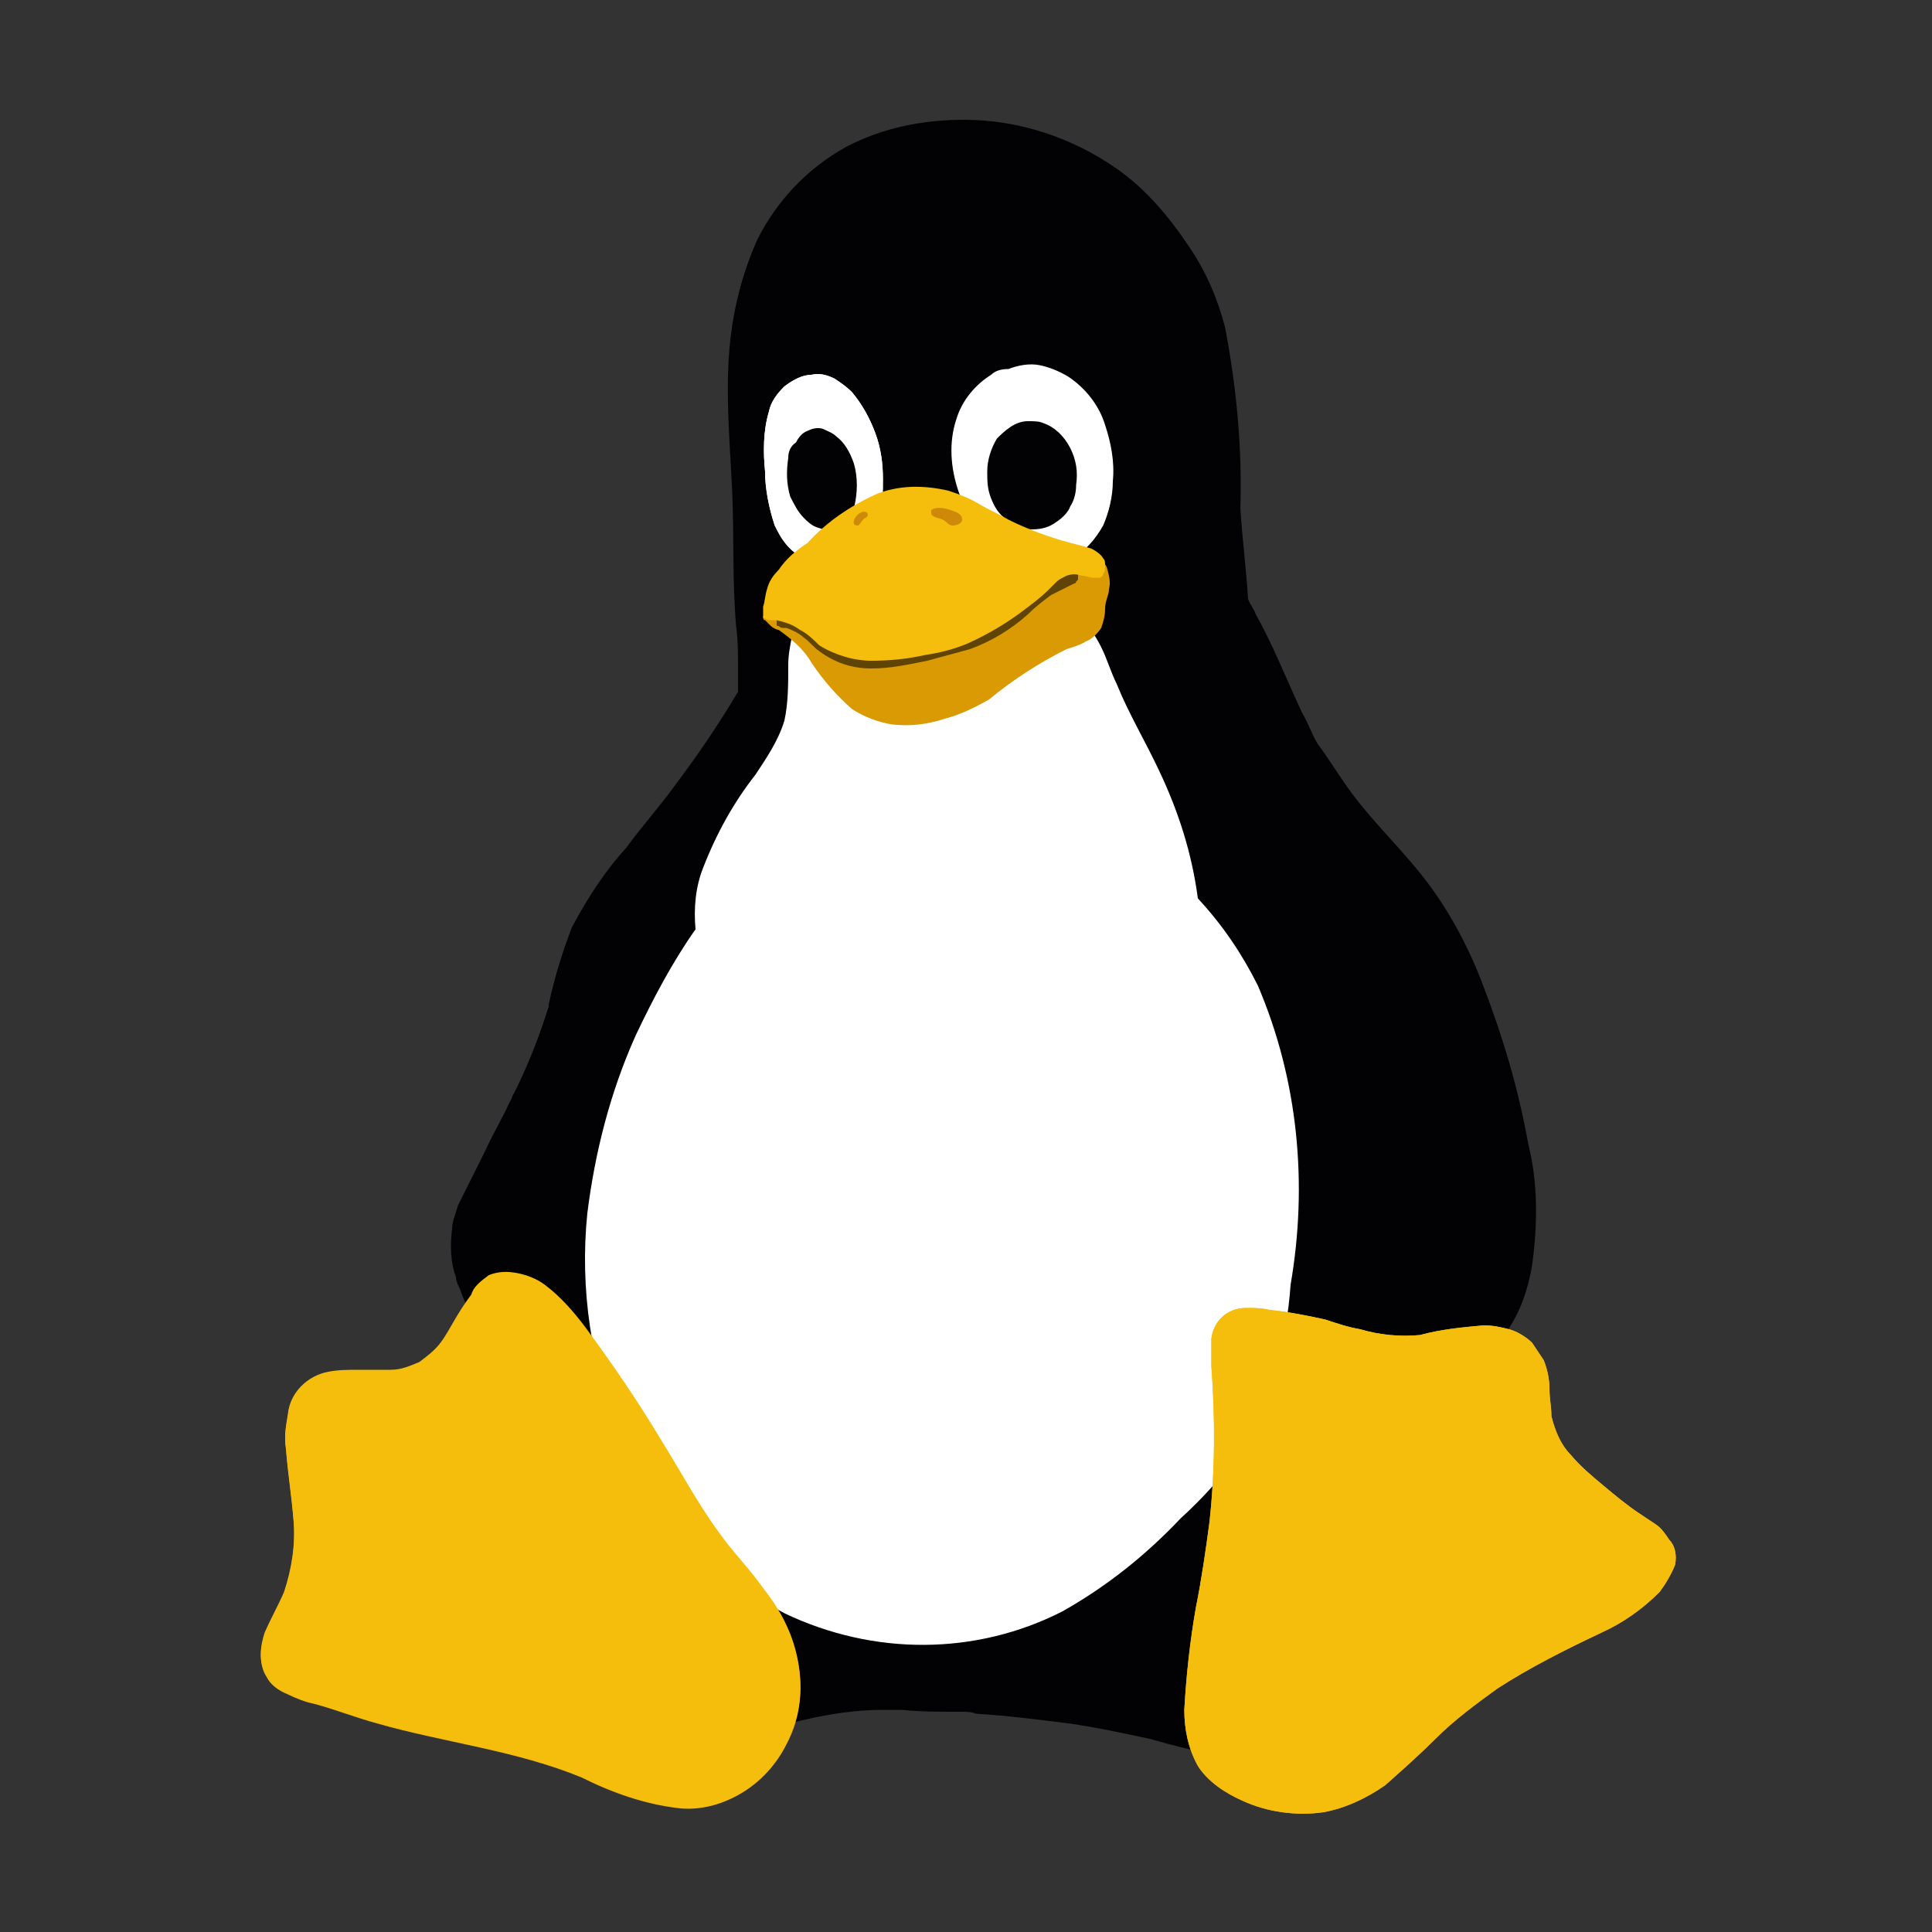 <?xml version="1.0" encoding="utf-8"?>
<!-- Generator: Adobe Illustrator 25.2.0, SVG Export Plug-In . SVG Version: 6.00 Build 0)  -->
<svg version="1.1" id="图层_1" xmlns="http://www.w3.org/2000/svg" xmlns:xlink="http://www.w3.org/1999/xlink" x="0px" y="0px"
	 viewBox="0 0 100 100" style="enable-background:new 0 0 100 100;" xml:space="preserve">
<rect x="0" y="0" width="100" height="100" fill="#333333" stroke="none"/>
<style type="text/css">
	.st0{fill:#FFFFFF;}
	.st1{fill:#020204;}
	.st2{fill:#D99A03;}
	.st3{fill:#604405;}
	.st4{fill:#F5BD0C;}
	.st5{fill:#CD8907;}
</style>
<path class="st0" d="M51.3,19.4c-0.8,0.5-1.5,1.3-1.8,2.3c-0.4,1.2-0.3,2.5,0.1,3.7c0.4,1.2,1.1,2.3,2.2,3.1
	c0.5,0.4,1.1,0.6,1.8,0.7c0.6,0.1,1.3,0,1.9-0.3c0.7-0.4,1.2-1,1.6-1.7c0.3-0.7,0.5-1.5,0.5-2.3c0.1-1-0.1-2-0.4-2.9
	c-0.3-1-1-1.9-1.9-2.5c-0.5-0.3-1-0.5-1.5-0.6s-1.1,0-1.6,0.2C51.8,19.1,51.5,19.2,51.3,19.4"/>
<path class="st1" d="M79.1,59.2c-0.5-2.8-1.3-5.5-2.3-8.1c-0.7-1.9-1.7-3.8-2.9-5.4c-1.2-1.6-2.7-3-3.9-4.6
	c-0.6-0.8-1.2-1.8-1.8-2.6c-0.3-0.5-0.5-1.1-0.8-1.6c-0.8-1.7-1.5-3.5-2.4-5.1c-0.1-0.3-0.3-0.5-0.4-0.8c-0.1-1.6-0.3-3.1-0.4-4.7
	c0.1-3.1-0.2-6.3-0.8-9.4c-0.4-1.5-1-2.9-1.9-4.2c-1-1.5-2.2-2.9-3.6-3.9c-2.4-1.7-5.2-2.6-8-2.6c-2.1,0-4.2,0.4-6.1,1.4
	c-2,1.1-3.6,2.8-4.6,4.8c-0.9,2-1.4,4.2-1.5,6.5c-0.1,2.2,0.1,4.4,0.2,6.6c0.1,2.3,0,4.6,0.2,6.9c0.1,0.7,0.1,1.5,0.1,2.2
	c0,0.4,0,0.7,0,1.1l0,0.1c-1,1.7-2.1,3.3-3.3,4.9c-0.8,1.1-1.7,2.1-2.5,3.2c-1.1,1.2-2,2.6-2.8,4.1c-0.5,1.3-0.9,2.6-1.2,4l0,0.1
	c-0.5,1.6-1.1,3.1-1.8,4.5c-0.1,0.1-0.1,0.3-0.2,0.4c-0.4,0.9-0.9,1.7-1.3,2.6l-0.5,1c-0.3,0.6-0.6,1.2-0.9,1.8
	c-0.1,0.4-0.3,0.8-0.3,1.2c-0.1,0.8-0.1,1.7,0.2,2.5c0,0.2,0.1,0.4,0.2,0.6c0.2,0.6,0.5,1.2,0.8,1.8c0.1,0.3,0.3,0.5,0.4,0.8
	l0.1,0.2c0.1,0.2,0.3,0.5,0.4,0.7l0,0c0.2,0.3,0.4,0.5,0.5,0.8l0,0c0.2,0.3,0.4,0.5,0.6,0.8c0.7,2.8,2.1,5.4,3.9,7.7
	c-0.3,0.5-0.5,1-0.8,1.5c-1,1.4-1.8,3-2.5,4.6c-0.3,0.8-0.3,1.7-0.2,2.6c0.1,0.9,0.6,1.7,1.3,2.2c0.5,0.4,1,0.6,1.5,0.7
	c0.6,0.1,1.1,0.2,1.7,0.1c2.2-0.2,4.3-0.6,6.4-1.3c1.2-0.3,2.5-0.6,3.8-0.9c1.3-0.3,2.7-0.5,4-0.5c0.3,0,0.7,0,1,0
	c0.9,0.1,1.8,0.1,2.8,0.1l0.3,0c0.2,0,0.5,0,0.7,0.1c1.6,0.1,3.2,0.3,4.8,0.5c1.4,0.2,2.8,0.5,4.2,0.8c2.1,0.6,4.3,1.1,6.6,1.3
	c0.6,0,1.2,0,1.8-0.1c0.6-0.1,1.1-0.4,1.6-0.7c0.7-0.6,1.1-1.4,1.3-2.2c0.1-0.9,0.1-1.8-0.2-2.6c-0.6-1.6-1.5-3.2-2.5-4.6
	c-0.4-0.6-0.7-1.2-1-1.8c1.5-1.7,2.9-3.5,4-5.5c0.7,0,1.4,0,2-0.3c1.7-0.6,3.2-1.7,4.2-3.2c0.3-0.4,0.6-0.9,0.7-1.4
	c0.7-1,1.1-2.2,1.3-3.4C79.6,63.3,79.6,61.2,79.1,59.2L79.1,59.2z"/>
<path class="st0" d="M41.6,31.6c-0.3,0.4-0.5,0.8-0.6,1.3c-0.1,0.5-0.2,1-0.2,1.5c0,1,0,2-0.2,2.9c-0.3,1-0.9,1.9-1.5,2.8
	c-1.1,1.4-2,3-2.7,4.8C36,45.9,35.9,47,36,48.1c-1.2,1.7-2.2,3.6-3.1,5.5c-1.3,2.9-2.1,6-2.5,9.2c-0.4,3.9,0.2,7.9,1.7,11.5
	c1.1,2.6,2.8,5,4.9,6.8c1.1,0.9,2.3,1.7,3.6,2.4c4.6,2.2,9.9,2.2,14.4-0.1c2.3-1.3,4.3-2.9,6.1-4.8c1.2-1.1,2.2-2.2,3.1-3.5
	c1.5-2.6,2.4-5.6,2.6-8.6c0.9-5.2,0.4-10.6-1.7-15.5c-0.8-1.6-1.8-3.1-3.1-4.5c-0.3-2.3-1-4.5-2-6.6c-0.7-1.5-1.6-3-2.2-4.5
	c-0.3-0.6-0.5-1.3-0.8-1.9c-0.3-0.6-0.7-1.2-1.2-1.7c-0.5-0.5-1.1-0.8-1.8-1c-0.7-0.2-1.4-0.3-2.1-0.4c-1.4-0.1-2.8,0.1-4.2,0.1
	c-1.1,0-2.2-0.2-3.3-0.2c-0.6,0-1.1,0.1-1.6,0.3C42.4,30.8,41.9,31.1,41.6,31.6 M42,19.4c-0.5,0-1,0.3-1.4,0.6
	c-0.4,0.4-0.7,0.8-0.8,1.3c-0.3,1-0.3,2.1-0.2,3.1c0,0.9,0.2,1.9,0.5,2.8c0.2,0.4,0.4,0.8,0.8,1.2c0.3,0.3,0.8,0.6,1.2,0.7
	c0.4,0.1,0.9,0.1,1.3,0c0.4-0.1,0.8-0.4,1.1-0.7c0.5-0.5,0.8-1,1-1.7c0.2-0.6,0.2-1.3,0.2-1.9c0-0.8-0.1-1.6-0.4-2.4
	s-0.7-1.5-1.2-2.1c-0.3-0.3-0.6-0.5-0.9-0.7C42.8,19.4,42.4,19.3,42,19.4 M51.3,19.4c-0.8,0.5-1.5,1.3-1.8,2.3
	c-0.4,1.2-0.3,2.5,0.1,3.7c0.4,1.2,1.1,2.3,2.2,3.1c0.5,0.4,1.1,0.6,1.8,0.7c0.6,0.1,1.3,0,1.9-0.3c0.7-0.4,1.2-1,1.6-1.7
	c0.3-0.7,0.5-1.5,0.5-2.3c0.1-1-0.1-2-0.4-2.9c-0.3-1-1-1.9-1.9-2.5c-0.5-0.3-1-0.5-1.5-0.6s-1.1,0-1.6,0.2
	C51.8,19.1,51.5,19.2,51.3,19.4"/>
<path class="st1" d="M53.2,21.8c-0.3,0-0.6,0.1-0.9,0.3c-0.3,0.2-0.5,0.4-0.7,0.6c-0.3,0.5-0.5,1.1-0.5,1.7c0,0.5,0,0.9,0.2,1.4
	s0.4,0.8,0.8,1.1c0.4,0.3,0.8,0.5,1.3,0.5c0.5,0,0.9-0.1,1.3-0.4c0.3-0.2,0.6-0.5,0.7-0.8c0.2-0.3,0.3-0.7,0.3-1.1
	c0.1-0.7,0-1.3-0.3-1.9c-0.3-0.6-0.8-1.1-1.4-1.3C53.8,21.8,53.5,21.8,53.2,21.8"/>
<path class="st0" d="M42,19.4c-0.5,0-1,0.3-1.4,0.6c-0.4,0.4-0.7,0.8-0.8,1.3c-0.3,1-0.3,2.1-0.2,3.1c0,0.9,0.2,1.9,0.5,2.8
	c0.2,0.4,0.4,0.8,0.8,1.2c0.3,0.3,0.8,0.6,1.2,0.7c0.4,0.1,0.9,0.1,1.3,0c0.4-0.1,0.8-0.4,1.1-0.7c0.5-0.5,0.8-1,1-1.7
	c0.2-0.6,0.2-1.3,0.2-1.9c0-0.8-0.1-1.6-0.4-2.4s-0.7-1.5-1.2-2.1c-0.3-0.3-0.6-0.5-0.9-0.7C42.8,19.4,42.4,19.3,42,19.4"/>
<path class="st1" d="M40.8,23.7c-0.1,0.7-0.1,1.3,0.1,2c0.2,0.4,0.4,0.8,0.7,1.1c0.2,0.2,0.4,0.4,0.7,0.5c0.3,0.1,0.6,0.2,0.8,0.1
	c0.3-0.1,0.5-0.2,0.7-0.4c0.2-0.2,0.3-0.5,0.4-0.7c0.2-0.8,0.2-1.6,0-2.3c-0.2-0.6-0.5-1.1-0.9-1.4c-0.2-0.2-0.5-0.3-0.7-0.4
	c-0.3-0.1-0.6,0-0.8,0.1c-0.3,0.1-0.5,0.4-0.6,0.6C40.9,23.1,40.8,23.4,40.8,23.7"/>
<path class="st2" d="M39.5,31.9c0,0.1,0,0.2,0.1,0.2c0.1,0.1,0.2,0.2,0.3,0.3c0.1,0.1,0.3,0.2,0.4,0.2c0.7,0.5,1.3,1,1.7,1.7
	c0.6,0.9,1.3,1.7,2.1,2.4c0.6,0.4,1.4,0.7,2.1,0.8c0.9,0.1,1.8,0,2.7-0.3c0.8-0.2,1.6-0.6,2.3-1c1.2-1,2.6-1.9,4-2.6
	c0.3-0.1,0.7-0.2,1-0.4c0.3-0.1,0.6-0.4,0.8-0.7c0.1-0.3,0.2-0.6,0.2-1c0-0.4,0.2-0.7,0.2-1c0.1-0.4,0-0.7-0.1-1.1
	c-0.1-0.3-0.4-0.5-0.6-0.6c-0.3-0.1-0.6-0.2-0.8-0.2c-0.6,0-1.2,0.1-1.8,0.2c-0.8,0.1-1.6,0-2.3,0c-1,0-1.9,0.2-2.9,0.3
	c-1.1,0.1-2.2-0.1-3.3-0.2c-0.5,0-1,0-1.4,0.1c-0.5,0.1-0.9,0.2-1.3,0.5c-0.4,0.3-0.7,0.6-1,0.9c-0.2,0.2-0.4,0.3-0.6,0.4
	c-0.2,0.1-0.4,0.2-0.7,0.2c-0.1,0-0.2,0-0.4,0c-0.1,0-0.1,0.1-0.2,0.1l-0.1,0.2C39.7,31.6,39.6,31.7,39.5,31.9"/>
<path class="st3" d="M42,29.5c-0.4,0.2-0.8,0.5-1.2,0.8c-0.2,0.1-0.4,0.3-0.5,0.5c-0.1,0.2-0.1,0.3-0.1,0.5c0,0.2,0,0.3,0,0.5
	c0,0.1,0,0.2,0,0.3c0,0.1,0,0.1,0,0.2c0,0.1,0,0.1,0.1,0.1c0,0,0.1,0.1,0.2,0.1c0.1,0,0.1,0,0.2,0c0.3,0.1,0.7,0.3,0.9,0.5
	c0.3,0.2,0.5,0.5,0.8,0.7c0.8,0.6,1.7,0.9,2.7,0.9c1,0,1.9-0.2,2.9-0.4c0.7-0.2,1.5-0.4,2.2-0.6c1.1-0.4,2.1-1,3-1.8
	c0.4-0.4,0.8-0.7,1.2-1c0.4-0.2,0.8-0.4,1.2-0.6c0,0,0.1,0,0.1-0.1c0,0,0.1-0.1,0.1-0.1c0-0.1,0-0.1,0-0.2c0-0.1,0-0.1-0.1-0.2
	c0-0.1-0.1-0.1-0.2-0.2c-0.4-0.3-1-0.5-1.5-0.5c-0.6,0-1.1,0-1.7-0.1c-0.5-0.1-1-0.3-1.5-0.4c-0.5-0.2-1-0.3-1.6-0.4
	c-1.3-0.2-2.6-0.2-3.8,0.1C44.2,28.4,43,28.9,42,29.5"/>
<path class="st4" d="M41.8,28.1c-0.6,0.4-1.1,0.8-1.5,1.4c-0.3,0.3-0.5,0.6-0.6,1c-0.1,0.3-0.1,0.6-0.2,0.9c0,0.1,0,0.2,0,0.3
	c0,0.1,0,0.1,0,0.2c0,0.1,0,0.1,0.1,0.1c0.1,0.1,0.2,0.1,0.3,0.1c0.1,0,0.2,0,0.3,0c0.4,0.1,0.8,0.2,1.2,0.5c0.4,0.2,0.7,0.5,1,0.8
	c0.8,0.5,1.8,0.8,2.7,0.8c1,0,1.9-0.1,2.8-0.3c0.7-0.1,1.5-0.3,2.2-0.6c1.1-0.5,2.1-1.1,3-1.8c0.4-0.3,0.8-0.6,1.2-1
	c0.1-0.1,0.3-0.3,0.4-0.4c0.1-0.1,0.3-0.2,0.5-0.3c0.3-0.1,0.5-0.1,0.8,0c0.2,0,0.4,0.1,0.6,0.1c0.1,0,0.2,0,0.3,0
	c0.1,0,0.2-0.1,0.2-0.2c0.1-0.1,0.1-0.2,0.1-0.4s0-0.3-0.1-0.4c-0.1-0.2-0.4-0.4-0.6-0.5c-0.3-0.1-0.7-0.2-1.1-0.3
	c-1.1-0.3-2.2-0.7-3.2-1.2c-0.5-0.3-1-0.5-1.5-0.8c-0.5-0.3-1-0.5-1.6-0.7c-1.3-0.3-2.6-0.3-3.8,0.2C44,26.2,42.8,27,41.8,28.1"/>
<path class="st5" d="M48.2,26.6c0.1,0.2,0.4,0.2,0.6,0.3s0.3,0.3,0.5,0.3c0.2,0,0.5-0.1,0.5-0.3c0-0.3-0.3-0.4-0.6-0.5
	c-0.3-0.1-0.7-0.2-1,0C48.2,26.4,48.2,26.5,48.2,26.6z M44.8,26.5c-0.3-0.1-0.7,0.4-0.6,0.6c0,0.1,0.2,0.1,0.2,0.1
	c0.1,0,0.2-0.3,0.4-0.4C45,26.7,44.9,26.5,44.8,26.5z"/>
<path class="st4" d="M86.7,81c-0.2,0.5-0.5,1-0.8,1.4C85,83.3,84,84,82.9,84.5c-1.9,0.9-3.7,1.8-5.4,2.9c-1.1,0.8-2.2,1.6-3.2,2.6
	c-0.8,0.8-1.7,1.6-2.6,2.4c-1,0.7-2.1,1.2-3.2,1.4c-1.4,0.2-2.9,0-4.2-0.6c-0.9-0.4-1.8-1-2.3-1.8c-0.5-0.9-0.7-1.9-0.7-2.9
	c0.1-1.8,0.3-3.6,0.6-5.3c0.3-1.5,0.5-2.9,0.7-4.4c0.3-2.7,0.3-5.4,0.1-8.1c0-0.4,0-0.9,0-1.4c0.1-0.9,0.8-1.6,1.8-1.6
	c0.4,0,0.8,0,1.2,0.1c1,0.1,2,0.3,2.9,0.5c0.6,0.2,1.2,0.4,1.8,0.5c1,0.3,2.1,0.4,3.1,0.3c1.1-0.3,2.2-0.4,3.3-0.5
	c0.5,0,0.9,0.1,1.3,0.2c0.4,0.1,0.9,0.4,1.2,0.7c0.2,0.3,0.4,0.6,0.6,0.9c0.2,0.5,0.3,1,0.3,1.5c0,0.5,0.1,0.9,0.1,1.4
	c0.2,0.8,0.5,1.5,1,2c0.5,0.6,1.1,1.1,1.7,1.6c0.6,0.5,1.2,1,1.8,1.4c0.3,0.2,0.6,0.4,0.9,0.6c0.3,0.2,0.5,0.5,0.7,0.8
	C86.7,80,86.8,80.5,86.7,81"/>
<path class="st4" d="M86.7,81c-0.2,0.5-0.5,1-0.8,1.4C85,83.3,84,84,82.9,84.5c-1.9,0.9-3.7,1.8-5.4,2.9c-1.1,0.8-2.2,1.6-3.2,2.6
	c-0.8,0.8-1.7,1.6-2.6,2.4c-1,0.7-2.1,1.2-3.2,1.4c-1.4,0.2-2.9,0-4.2-0.6c-0.9-0.4-1.8-1-2.3-1.8c-0.5-0.9-0.7-1.9-0.7-2.9
	c0.1-1.8,0.3-3.6,0.6-5.3c0.3-1.5,0.5-2.9,0.7-4.4c0.3-2.7,0.3-5.4,0.1-8.1c0-0.4,0-0.9,0-1.4c0.1-0.9,0.8-1.6,1.8-1.6
	c0.4,0,0.8,0,1.2,0.1c1,0.1,2,0.3,2.9,0.5c0.6,0.2,1.2,0.4,1.8,0.5c1,0.3,2.1,0.4,3.1,0.3c1.1-0.3,2.2-0.4,3.3-0.5
	c0.5,0,0.9,0.1,1.3,0.2c0.4,0.1,0.9,0.4,1.2,0.7c0.2,0.3,0.4,0.6,0.6,0.9c0.2,0.5,0.3,1,0.3,1.5c0,0.5,0.1,0.9,0.1,1.4
	c0.2,0.8,0.5,1.5,1,2c0.5,0.6,1.1,1.1,1.7,1.6c0.6,0.5,1.2,1,1.8,1.4c0.3,0.2,0.6,0.4,0.9,0.6c0.3,0.2,0.5,0.5,0.7,0.8
	C86.7,80,86.8,80.5,86.7,81 M25.3,66c0.5-0.2,1-0.2,1.5-0.1c0.5,0.1,1,0.3,1.4,0.6c0.8,0.6,1.5,1.4,2.1,2.2c1.4,1.9,2.7,3.8,3.9,5.8
	c1,1.6,1.9,3.3,3,4.8c0.7,1,1.6,1.9,2.3,2.9c0.8,1,1.4,2.1,1.7,3.3c0.4,1.6,0.3,3.2-0.5,4.7c-0.5,1-1.3,1.9-2.3,2.5
	c-1,0.6-2.1,0.9-3.2,0.8c-1.8-0.2-3.5-0.8-5.1-1.6c-3.4-1.4-7.1-1.8-10.6-2.8c-1.1-0.3-2.1-0.7-3.2-1c-0.5-0.1-1-0.3-1.4-0.5
	c-0.5-0.2-0.9-0.5-1.1-0.9c-0.2-0.3-0.3-0.7-0.3-1.1c0-0.4,0.1-0.8,0.2-1.1c0.3-0.7,0.7-1.4,1-2.1c0.4-1.2,0.6-2.5,0.5-3.7
	c-0.1-1.3-0.3-2.5-0.4-3.8c-0.1-0.6,0-1.1,0.1-1.7c0.1-1.1,1-2,2.1-2.2c0.5-0.1,1-0.1,1.6-0.1c0.5,0,1,0,1.6,0s1-0.2,1.5-0.4
	c0.4-0.3,0.8-0.6,1.1-1c0.3-0.4,0.5-0.8,0.8-1.3s0.5-0.8,0.8-1.2C24.5,66.6,24.9,66.3,25.3,66"/>
<path class="st4" d="M25.3,66.1c0.5-0.2,1-0.2,1.5-0.1c0.5,0.1,1,0.3,1.4,0.6c0.8,0.6,1.5,1.4,2.1,2.2c1.4,1.9,2.7,3.8,3.9,5.8
	c1,1.6,1.9,3.3,3,4.8c0.7,1,1.6,1.9,2.3,2.9c0.8,1,1.4,2.1,1.7,3.3c0.4,1.6,0.3,3.2-0.5,4.7c-0.5,1-1.3,1.9-2.3,2.5
	c-1,0.6-2.1,0.9-3.2,0.8c-1.8-0.2-3.5-0.8-5.1-1.6c-3.4-1.4-7.1-1.8-10.6-2.8c-1.1-0.3-2.1-0.7-3.2-1c-0.5-0.1-1-0.3-1.4-0.5
	c-0.5-0.2-0.9-0.5-1.1-0.9c-0.2-0.3-0.3-0.7-0.3-1.1c0-0.4,0.1-0.8,0.2-1.1c0.3-0.7,0.7-1.4,1-2.1c0.4-1.2,0.6-2.5,0.5-3.7
	c-0.1-1.3-0.3-2.5-0.4-3.8c-0.1-0.6,0-1.1,0.1-1.7c0.1-1.1,1-2,2.1-2.2c0.5-0.1,1-0.1,1.6-0.1c0.5,0,1,0,1.6,0c0.5,0,1-0.2,1.5-0.4
	c0.4-0.3,0.8-0.6,1.1-1c0.3-0.4,0.5-0.8,0.8-1.3s0.5-0.8,0.8-1.2C24.5,66.6,24.9,66.3,25.3,66.1"/>
<path class="st4" d="M26.1,66.9c0.4-0.2,0.9-0.2,1.4-0.1c0.4,0.1,0.9,0.3,1.2,0.6c0.7,0.6,1.3,1.3,1.7,2.1c1.2,1.9,2.3,3.8,3.4,5.8
	c0.8,1.5,1.6,2.9,2.6,4.3c0.7,0.9,1.4,1.7,2.1,2.6c0.7,0.9,1.2,1.9,1.6,2.9c0.4,1.4,0.2,2.9-0.4,4.2c-0.5,0.9-1.2,1.7-2.1,2.2
	c-0.9,0.5-1.9,0.8-3,0.7c-1.6-0.3-3.2-0.7-4.7-1.5c-3-1.1-6.2-1.2-9.2-2.1c-1.1-0.3-2.2-0.7-3.3-1c-0.5-0.1-1-0.2-1.4-0.4
	c-0.5-0.2-0.9-0.5-1.2-0.9c-0.2-0.3-0.3-0.7-0.2-1.1c0-0.4,0.1-0.7,0.2-1.1c0.3-0.7,0.7-1.3,0.9-2c0.4-1.1,0.5-2.2,0.4-3.3
	c-0.1-1.1-0.3-2.2-0.3-3.4c0-0.5,0-1,0.1-1.5c0.1-0.5,0.3-1,0.7-1.3c0.4-0.4,0.9-0.6,1.5-0.7c0.5-0.1,1.1-0.1,1.6,0
	c0.5,0.1,1.1,0.1,1.6,0.1c1.1,0,2.1-0.6,2.5-1.6c0.2-0.4,0.4-0.9,0.6-1.4c0.2-0.5,0.4-0.9,0.7-1.3C25.2,67.4,25.6,67,26.1,66.9"/>
</svg>
